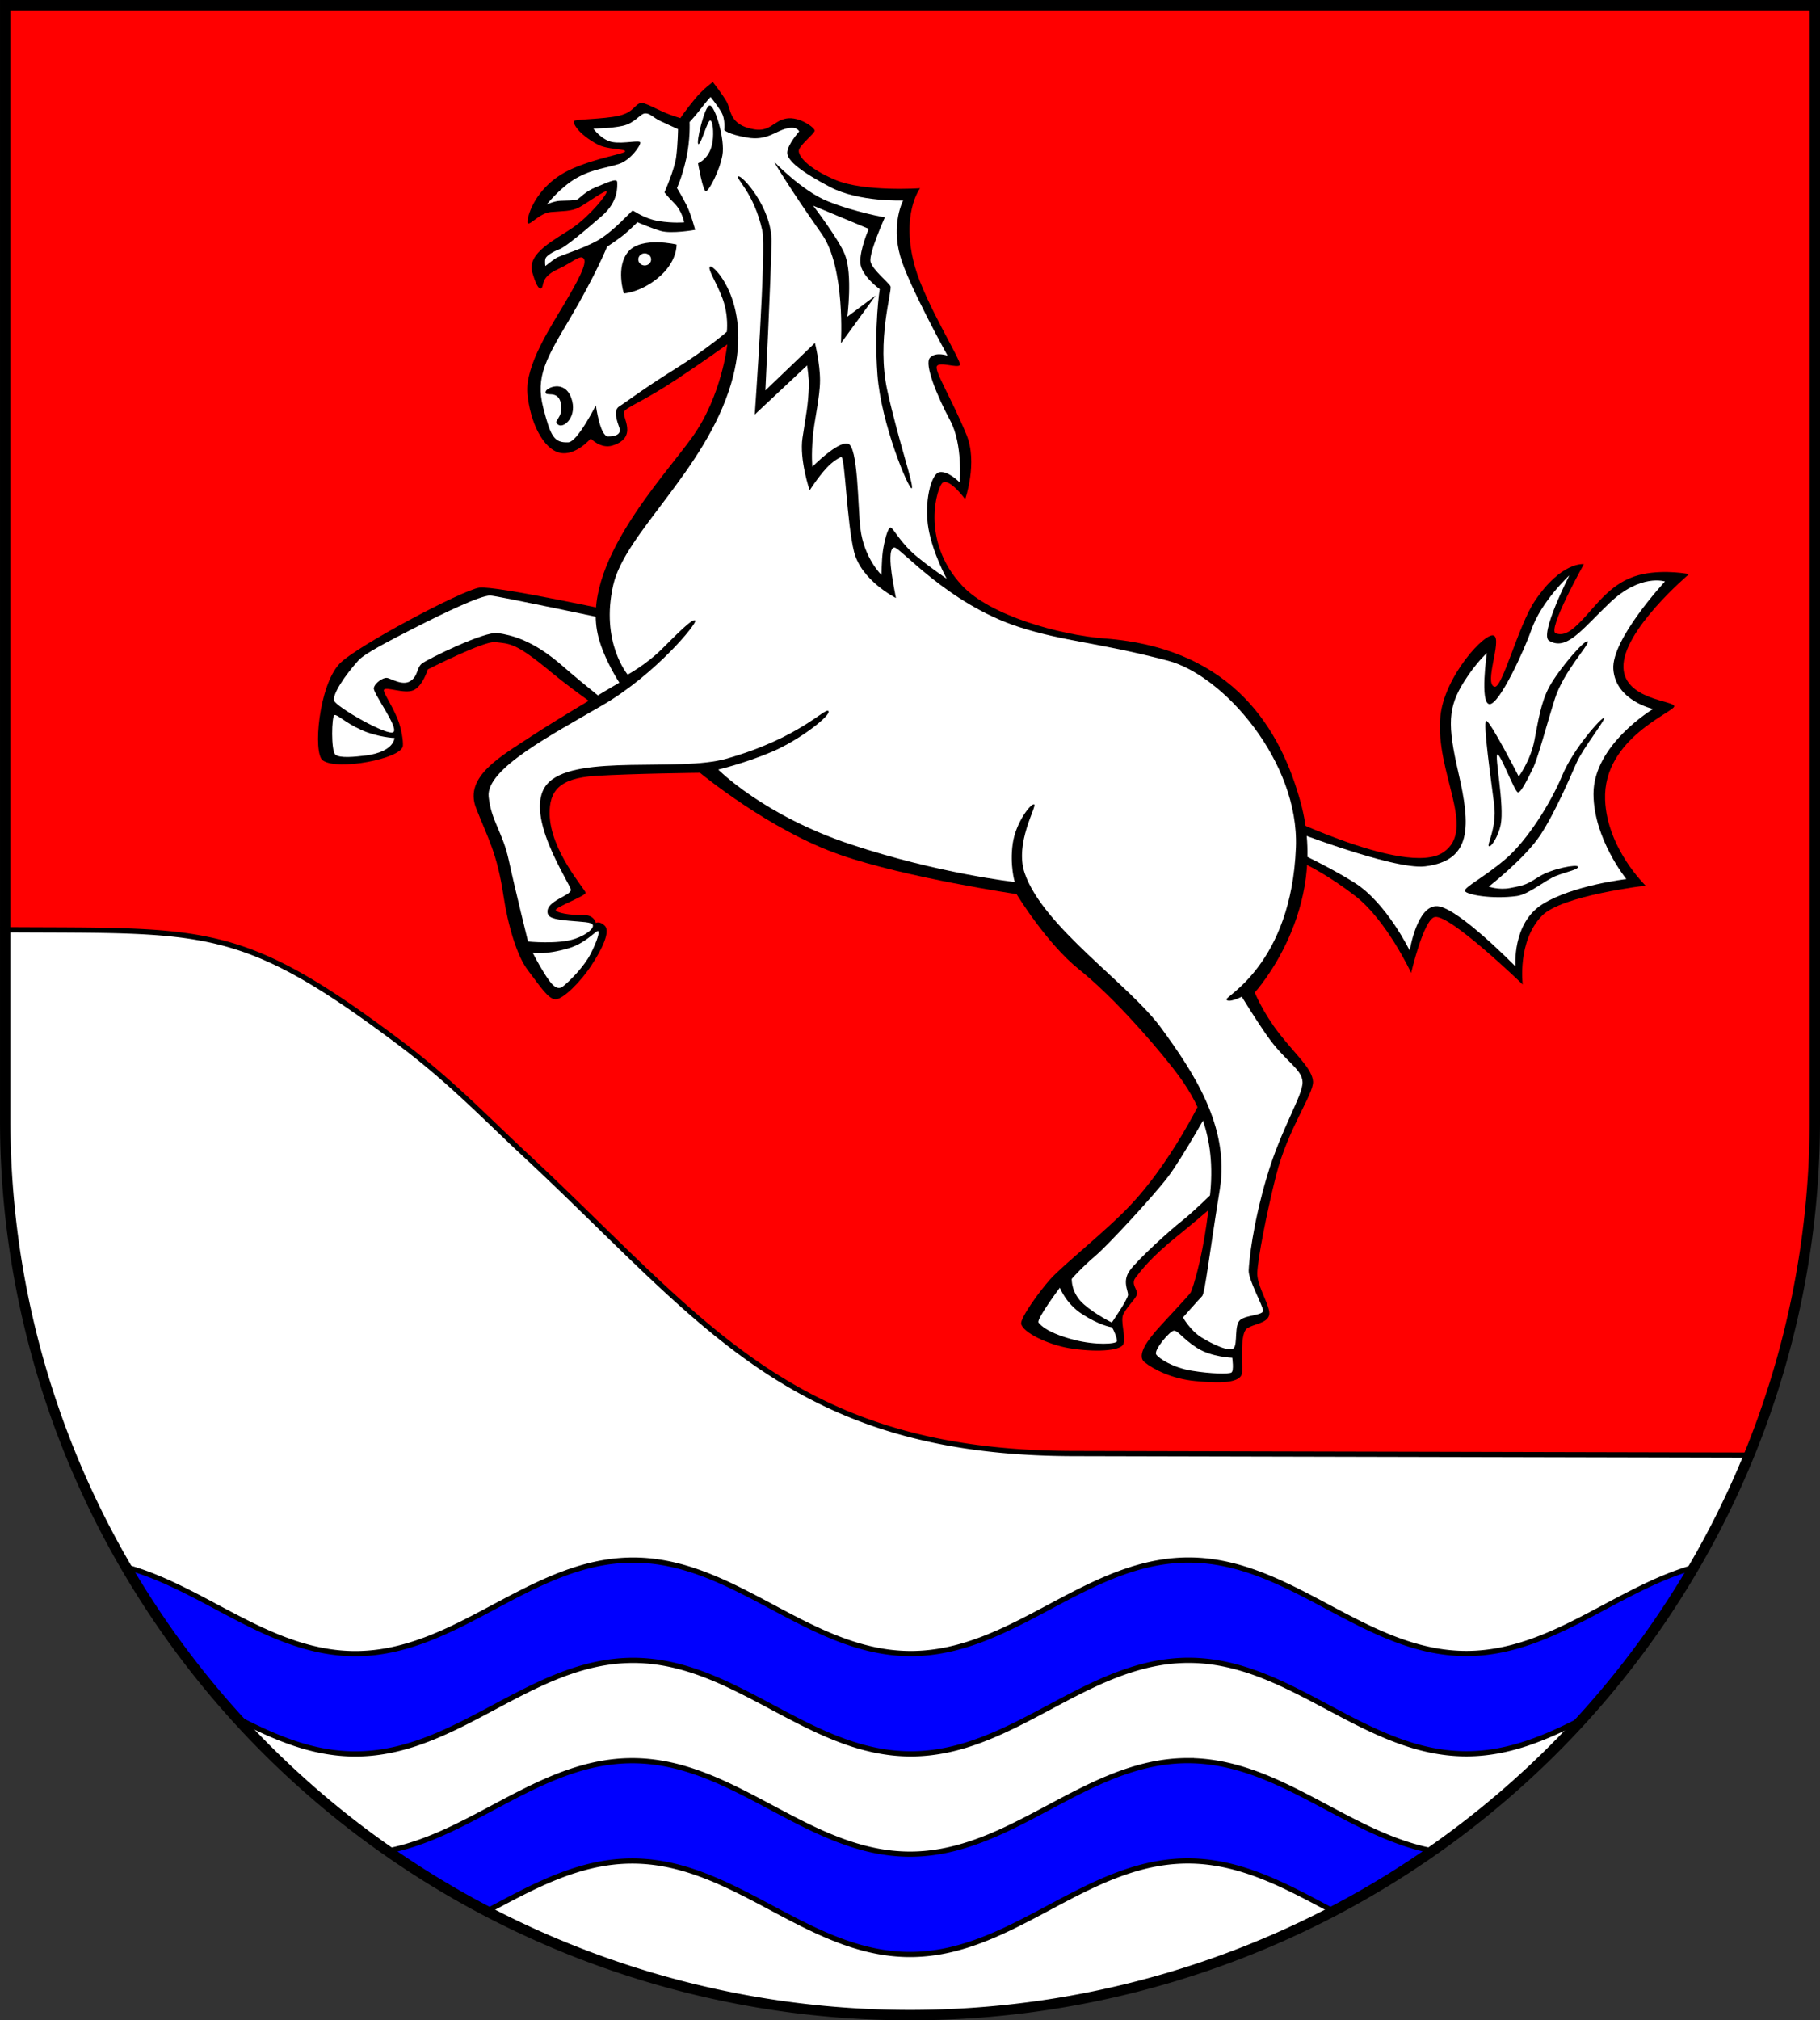 <?xml version="1.0" encoding="UTF-8" standalone="no"?>
<!-- Created with Inkscape (http://www.inkscape.org/) -->

<svg
   width="140.176mm"
   height="155.565mm"
   viewBox="0 0 140.176 155.565"
   version="1.1"
   id="svg3784"
   inkscape:version="1.2.2 (732a01da63, 2022-12-09)"
   sodipodi:docname="Wappen Kleve-Dit2.svg"
   xmlns:inkscape="http://www.inkscape.org/namespaces/inkscape"
   xmlns:sodipodi="http://sodipodi.sourceforge.net/DTD/sodipodi-0.dtd"
   xmlns="http://www.w3.org/2000/svg"
   xmlns:svg="http://www.w3.org/2000/svg">
  <rect x="0" y="0" width="140.176" height="155.565" fill="#333333" stroke="none"/>
  <sodipodi:namedview
     id="namedview3786"
     pagecolor="#ffffff"
     bordercolor="#666666"
     borderopacity="1.0"
     inkscape:showpageshadow="2"
     inkscape:pageopacity="0.0"
     inkscape:pagecheckerboard="0"
     inkscape:deskcolor="#d1d1d1"
     inkscape:document-units="mm"
     showgrid="false"
     inkscape:zoom="0.91040005"
     inkscape:cx="265.268"
     inkscape:cy="294.92529"
     inkscape:current-layer="layer1" />
  <defs
     id="defs3781" />
  <g
     inkscape:label="Ebene 1"
     inkscape:groupmode="layer"
     id="layer1"
     transform="translate(-537.755,-71.976)">
    <g
       id="g3700"
       transform="translate(497.57,-6.378)">
      <path
         id="path2588"
         style="fill:#ff0000;stroke:none;stroke-width:0.8;stroke-linecap:round;stroke-dasharray:none"
         d="m 40.586,78.754 v 85.863 a 69.688,68.901 0 0 0 69.688,68.902 69.688,68.901 0 0 0 69.688,-68.901 69.688,68.901 0 0 0 0,-5.1e-4 V 78.754 Z" />
      <path
         id="path2639"
         style="fill:#ffffff;stroke:#000000;stroke-width:0.4;stroke-linecap:round;stroke-dasharray:none"
         d="m 40.586,149.944 v 14.672 a 69.688,68.901 0 0 0 69.688,68.902 69.688,68.901 0 0 0 64.602,-43.121 l -52.051,-0.121 c -21.782,-0.051 -28.45,-10.22 -42.234,-23.046 -2.899,-2.697 -5.687,-5.618 -9.469,-8.469 -12.435,-9.373 -15.048,-8.716 -30.537,-8.818 z" />
      <path
         id="path845"
         style="fill:#0000ff;fill-opacity:1;stroke:#000000;stroke-width:0.4;stroke-dasharray:none"
         d="m 131.729,198.476 c -7.874,7.8e-4 -13.517,7.2 -21.391,7.201 -7.874,7.8e-4 -13.521,-7.198 -21.395,-7.197 -7.874,7.9e-4 -13.516,7.201 -21.39,7.202 -6.553,7.3e-4 -11.564,-4.981 -17.598,-6.654 a 69.688,68.901 0 0 0 8.549,11.644 c 2.844,1.468 5.751,2.734 9.049,2.733 7.874,-8.4e-4 13.516,-7.201 21.39,-7.202 7.874,-8.2e-4 13.521,7.198 21.395,7.197 7.874,-8.3e-4 13.517,-7.2 21.391,-7.201 7.874,-8.3e-4 13.521,7.197 21.395,7.196 3.211,-3.3e-4 6.05,-1.202 8.821,-2.62 a 69.688,68.901 0 0 0 8.632,-11.721 c -5.971,1.712 -10.952,6.617 -17.453,6.618 -7.874,8.9e-4 -13.521,-7.197 -21.395,-7.196 z" />
      <path
         id="path3572"
         style="fill:#0000ff;fill-opacity:1;stroke:#000000;stroke-width:0.4;stroke-dasharray:none"
         d="m 131.666,213.922 c -7.874,7.8e-4 -13.517,7.2 -21.391,7.201 -7.874,7.8e-4 -13.521,-7.197 -21.395,-7.196 -6.984,7e-4 -12.212,5.66 -18.798,6.942 a 69.688,68.901 0 0 0 7.633,4.631 c 3.537,-1.88 7.046,-3.849 11.165,-3.849 7.874,-8.2e-4 13.521,7.197 21.395,7.196 7.874,-8.3e-4 13.517,-7.2 21.391,-7.201 4.122,-4.4e-4 7.633,1.971 11.172,3.85 a 69.688,68.901 0 0 0 7.637,-4.634 c -6.59,-1.278 -11.824,-6.94 -18.81,-6.939 z" />
      <path
         id="path3622"
         style="fill:none;stroke:#000000;stroke-width:0.8;stroke-linecap:round;stroke-dasharray:none"
         d="m 40.586,78.754 v 85.863 a 69.688,68.901 0 0 0 69.688,68.902 69.688,68.901 0 0 0 69.688,-68.901 69.688,68.901 0 0 0 0,-5.1e-4 V 78.754 Z" />
      <g
         id="g2502"
         transform="translate(-193.62,-2.401)">
        <g
           id="g2475">
          <path
             style="fill:#000000;stroke:none;stroke-width:0.1;stroke-linecap:round;stroke-dasharray:none"
             d="m 331.333,142.955 c 0,0 10.713,5.432 13.647,3.421 2.594,-1.777 -0.658,-6.133 -0.236,-10.461 0.302,-3.095 3.5,-6.568 4.129,-6.214 0.629,0.354 -0.799,3.709 0.039,3.933 0.599,0.16 1.82,-4.695 3.107,-6.607 2.065,-3.068 3.775,-2.832 3.775,-2.832 0,0 -2.851,5.093 -2.163,5.329 0.688,0.236 1.298,-0.197 2.419,-1.455 1.121,-1.258 2.243,-2.689 4.287,-3.107 1.783,-0.364 3.559,0 3.559,0 0,0 -5.157,4.352 -5.054,7.197 0.089,2.46 3.834,2.537 3.913,2.969 0.079,0.433 -5.506,2.451 -5.325,7.216 0.142,3.741 3.121,6.606 3.121,6.606 0,0 -6.429,0.749 -7.965,2.3 -1.937,1.955 -1.502,5.311 -1.502,5.311 0,0 -5.572,-5.392 -6.757,-5.2 -0.869,0.141 -1.835,4.31 -1.835,4.31 0,0 -1.887,-4.074 -4.338,-5.951 -3.921,-3.003 -6.479,-3.448 -6.479,-3.448 z"
             id="path2350"
             sodipodi:nodetypes="cssssscssscssscscscscc" />
          <path
             style="fill:#ffffff;stroke:none;stroke-width:0.1;stroke-linecap:round;stroke-dasharray:none"
             d="m 332.749,144.489 c 0,0 8.333,3.275 10.814,2.975 3.634,-0.439 3.512,-3.116 2.575,-7.185 -0.859,-3.729 -0.829,-5.049 0.454,-7.076 0.887,-1.402 1.73,-2.163 1.73,-2.163 0,0 -0.551,3.854 0.197,3.933 0.747,0.079 2.694,-4.17 3.225,-5.702 0.768,-2.217 2.93,-4.208 2.93,-4.208 0,0 -2.333,4.572 -1.56,5.028 1.347,0.795 2.471,-0.807 4.644,-2.892 2.402,-2.305 4.283,-1.669 4.283,-1.669 0,0 -4.14,4.449 -3.977,6.758 0.171,2.421 3.059,3.059 3.059,3.059 0,0 -4.612,2.754 -4.588,6.563 0.021,3.448 2.531,6.535 2.531,6.535 0,0 -4.143,0.473 -6.479,1.947 -2.336,1.474 -2.058,4.783 -2.058,4.783 0,0 -4.422,-4.533 -6.007,-4.644 -1.585,-0.111 -2.141,3.42 -2.141,3.42 0,0 -1.78,-3.671 -4.255,-5.228 -2.475,-1.557 -5.506,-2.864 -5.506,-2.864 z"
             id="path2404"
             sodipodi:nodetypes="cssscsscsscscscscscscc" />
          <g
             id="g2468">
            <path
               style="fill:#000000;stroke:none;stroke-width:0.1;stroke-linecap:round;stroke-dasharray:none"
               d="m 350.778,140.545 c 0,0 0.89,-1.196 1.196,-2.725 0.306,-1.529 0.5,-2.982 1.168,-4.199 0.779,-1.418 2.781,-3.699 2.948,-3.476 0.167,0.222 -1.863,2.308 -2.531,4.422 -0.667,2.113 -1.307,4.588 -1.696,5.367 -0.389,0.779 -0.89,1.835 -1.14,1.835 -0.25,0 -1.335,-2.948 -1.585,-2.92 -0.25,0.028 0.56,3.928 0.25,5.423 -0.171,0.827 -0.71,1.724 -0.905,1.641 -0.195,-0.083 0.627,-1.418 0.404,-3.198 -0.222,-1.78 -0.89,-6.396 -0.612,-6.452 0.278,-0.056 2.503,4.283 2.503,4.283 z"
               id="path2433"
               sodipodi:nodetypes="csssssssssssc" />
            <path
               style="fill:#000000;stroke:none;stroke-width:0.1;stroke-linecap:round;stroke-dasharray:none"
               d="m 348.47,149.026 c 0,0 2.809,-2.197 3.977,-3.977 1.168,-1.78 2.336,-4.561 2.809,-5.617 0.473,-1.057 2.252,-3.309 2.086,-3.393 -0.167,-0.083 -2.364,2.364 -3.226,4.449 -0.862,2.086 -2.697,5.006 -4.366,6.424 -1.669,1.418 -3.198,2.169 -3.115,2.447 0.083,0.278 2.072,0.656 4.004,0.389 0.932,-0.129 2.169,-1.224 3.031,-1.557 0.862,-0.334 1.696,-0.473 1.669,-0.695 -0.028,-0.222 -2.002,0.139 -2.975,0.751 -0.973,0.612 -1.087,0.669 -2.253,0.89 -0.878,0.167 -1.641,-0.111 -1.641,-0.111 z"
               id="path2435"
               sodipodi:nodetypes="csssssssssssc" />
          </g>
        </g>
        <g
           id="g2323">
          <path
             style="fill:#000000;stroke:none;stroke-width:0.1;stroke-linecap:round;stroke-dasharray:none"
             d="m 327.018,163.999 c 0,0 -2.447,5.622 -6.147,9.553 -1.83,1.944 -5.231,4.641 -6.174,5.702 -0.944,1.062 -2.304,3.003 -2.242,3.421 0.1,0.671 2.067,1.619 3.704,1.89 1.874,0.31 3.928,0.241 4.164,-0.31 0.236,-0.551 -0.283,-1.811 0.019,-2.346 0.407,-0.722 0.951,-1.15 1.029,-1.504 0.079,-0.354 -0.499,-0.759 -0.106,-1.27 0.393,-0.511 1.164,-1.55 3.169,-3.162 2.006,-1.612 4.972,-4.228 4.972,-4.228 l -0.826,-5.43 z"
             id="path2292"
             sodipodi:nodetypes="csssssssssccc" />
          <path
             style="fill:#ffffff;stroke:none;stroke-width:0.1;stroke-linecap:round;stroke-dasharray:none"
             d="m 315.433,179.908 c 0,0 -1.821,2.433 -1.641,2.684 0.181,0.25 0.806,0.834 2.753,1.335 1.663,0.428 3.226,0.32 3.281,0.111 0.056,-0.209 -0.32,-1.071 -0.403,-1.085 -0.083,-0.014 -0.942,-0.152 -2.28,-1.015 -1.239,-0.799 -1.71,-2.03 -1.71,-2.03 z"
             id="path2316"
             sodipodi:nodetypes="csssssc" />
          <path
             style="fill:#ffffff;stroke:none;stroke-width:0.1;stroke-linecap:round;stroke-dasharray:none"
             d="m 327.141,165.851 c 0,0 -2.252,4.032 -3.365,5.506 -1.112,1.474 -4.637,5.267 -5.534,6.034 -1.196,1.023 -1.891,1.835 -1.891,1.835 0,0 -0.076,1.093 0.945,1.974 0.949,0.819 2.141,1.39 2.141,1.39 0,0 1.251,-1.808 1.251,-2.141 0,-0.334 -0.445,-1.029 0.111,-1.835 0.556,-0.806 3.087,-3.115 4.088,-3.893 1.001,-0.779 3.476,-3.254 3.476,-3.254 l -0.306,-3.921 z"
             id="path2318"
             sodipodi:nodetypes="csscscsssccc" />
        </g>
        <g
           id="g2290">
          <path
             style="fill:#000000;stroke:none;stroke-width:0.1;stroke-linecap:round;stroke-dasharray:none"
             d="m 281.623,127.932 c 0,0 -9.646,-2.095 -10.894,-1.927 -1.303,0.176 -9.527,4.53 -10.776,5.86 -1.604,1.707 -2.049,6.869 -1.298,7.433 1.108,0.832 6.102,-0.128 6.181,-1.111 0.032,-0.393 -0.11,-1.341 -0.415,-2.087 -0.457,-1.12 -1.142,-2.064 -1.047,-2.229 0.157,-0.275 1.573,0.344 2.281,0.03 0.708,-0.315 1.101,-1.603 1.101,-1.603 0,0 4.322,-2.205 5.186,-2.101 1.132,0.136 1.547,0.015 4.291,2.297 2.065,1.717 4.892,3.595 4.892,3.595 l 3.564,-1.432 z"
             id="path2263"
             sodipodi:nodetypes="cssssssscssccc" />
          <path
             style="fill:#ffffff;stroke:none;stroke-width:0.1;stroke-linecap:round;stroke-dasharray:none"
             d="m 264.196,137.583 c 0,0 -1.307,-0.056 -2.572,-0.626 -1.265,-0.57 -1.835,-1.21 -2.058,-1.14 -0.222,0.07 -0.278,2.753 0.07,3.045 0.348,0.292 1.486,0.171 2.403,0.06 0.838,-0.115 1.999,-0.462 2.157,-1.339 z"
             id="path2283"
             sodipodi:nodetypes="cssscc" />
          <path
             style="fill:#ffffff;stroke:none;stroke-width:0.1;stroke-linecap:round;stroke-dasharray:none"
             d="m 281.201,128.559 c 0,0 -9.17,-1.947 -9.65,-1.947 -0.734,-1e-5 -3.432,1.272 -5.947,2.558 -1.87,0.957 -3.713,1.909 -4.176,2.419 -1.085,1.196 -2.03,2.642 -1.891,3.115 0.139,0.473 4.187,2.804 4.576,2.415 0.389,-0.389 -1.601,-2.999 -1.517,-3.388 0.083,-0.389 0.695,-0.806 1.001,-0.779 0.306,0.028 1.196,0.64 1.808,0.25 0.612,-0.389 0.473,-1.015 0.89,-1.349 0.417,-0.334 4.839,-2.517 5.868,-2.35 1.029,0.167 2.667,0.508 4.999,2.556 1.598,1.403 4.177,3.423 4.177,3.423 l 1.752,-1.613 -1.168,-3.615 z"
             id="path2285"
             sodipodi:nodetypes="cssssssssssscccc" />
        </g>
        <path
           style="fill:#000000;stroke:none;stroke-width:0.1;stroke-linecap:round;stroke-dasharray:none"
           d="m 330.45,157.174 c 0,0 5.797,-6.346 3.532,-14.627 -1.5,-5.484 -5.085,-11.876 -15.107,-12.631 -3.423,-0.258 -8.805,-1.756 -10.955,-4.054 -3.298,-3.523 -1.908,-7.729 -1.49,-7.953 0.558,-0.299 1.714,1.284 1.714,1.284 0,0 0.979,-2.811 0.105,-4.947 -1.161,-2.839 -2.517,-4.955 -2.281,-5.309 0.236,-0.354 1.612,0.197 1.77,-0.079 0.157,-0.275 -2.666,-4.73 -3.461,-7.551 -1.14,-4.051 0.393,-6.056 0.393,-6.056 0,0 -4.308,0.3 -6.533,-0.646 -2.225,-0.945 -2.836,-1.863 -2.809,-2.252 0.028,-0.389 1.196,-1.307 1.224,-1.529 0.028,-0.222 -1.168,-1.112 -2.169,-0.945 -1.001,0.167 -1.25,1.049 -2.503,0.834 -1.947,-0.334 -1.752,-1.529 -2.113,-2.141 -0.362,-0.612 -1.057,-1.502 -1.057,-1.502 0,0 -0.725,0.512 -1.363,1.279 -0.753,0.905 -1.14,1.502 -1.14,1.502 0,0 -0.657,-0.186 -1.286,-0.463 -0.725,-0.32 -1.45,-0.735 -1.724,-0.703 -0.511,0.059 -0.531,0.708 -1.73,0.983 -1.199,0.275 -3.382,0.256 -3.461,0.413 -0.079,0.157 0.295,0.964 1.809,1.789 0.754,0.411 2.104,0.334 2.143,0.531 0.039,0.197 -2.149,0.474 -4.149,1.376 -2.938,1.326 -3.52,4.011 -3.343,4.169 0.177,0.157 0.905,-0.787 1.77,-0.865 0.865,-0.079 1.573,-0.039 2.163,-0.354 0.59,-0.315 2.025,-1.376 2.124,-1.219 0.098,0.157 -1.278,1.868 -2.596,2.773 -1.317,0.905 -3.559,1.947 -3.127,3.441 0.433,1.494 0.708,1.357 0.787,1.081 0.079,-0.275 0.059,-0.806 1.18,-1.317 1.121,-0.511 1.75,-1.18 2.006,-0.806 0.256,0.374 -0.452,1.691 -1.475,3.421 -1.023,1.73 -3.068,4.798 -2.871,6.961 0.197,2.163 1.194,4.281 2.517,4.562 1.197,0.254 2.36,-1.101 2.36,-1.101 0,0 0.771,0.82 1.676,0.537 2.044,-0.64 0.653,-2.266 0.904,-2.628 0.25,-0.362 1.488,-0.793 3.921,-2.392 1.982,-1.303 4.018,-2.767 4.018,-2.767 0,0 -0.412,3.946 -2.693,7.131 -2.281,3.186 -8.654,9.857 -7.243,15.377 0.452,1.77 1.619,3.539 1.619,3.539 0,0 -4.615,2.692 -6.839,4.166 -2.225,1.474 -5.145,3.059 -4.199,5.478 0.945,2.419 1.613,3.448 2.113,6.757 0.341,2.255 1.029,4.644 1.891,5.756 0.862,1.112 1.557,2.252 2.141,2.225 0.584,-0.028 1.904,-1.337 2.73,-2.596 0.826,-1.258 1.491,-2.618 1.042,-3.068 -0.393,-0.393 -0.688,-0.216 -0.688,-0.216 0,0 -0.118,-0.629 -0.964,-0.61 -1.044,0.024 -2.124,-0.177 -2.124,-0.393 0,-0.216 2.301,-1.081 2.301,-1.317 0,-0.236 -2.735,-3.232 -2.773,-6.076 -0.023,-1.731 0.708,-2.753 3.539,-2.93 2.832,-0.177 8.042,-0.236 8.042,-0.236 0,0 5.329,4.422 10.803,6.319 5.1,1.768 13.579,3.021 13.579,3.021 0,0 2.303,3.791 4.805,5.793 2.503,2.002 5.45,5.339 7.119,7.453 1.669,2.113 3.448,4.839 3.003,9.677 -0.445,4.839 -1.39,7.508 -1.502,7.731 -0.111,0.222 -2.058,2.252 -2.614,2.892 -0.556,0.64 -1.641,1.947 -0.945,2.503 0.695,0.556 2.113,1.279 3.893,1.446 1.78,0.167 3.587,0.222 3.615,-0.695 0.028,-0.918 -0.167,-3.003 0.389,-3.365 0.556,-0.362 1.557,-0.389 1.696,-1.029 0.139,-0.64 -0.945,-2.169 -0.918,-3.226 0.028,-1.057 0.706,-4.566 1.439,-7.483 0.918,-3.651 2.91,-6.291 2.855,-7.264 -0.056,-0.973 -1.319,-2.049 -2.598,-3.69 -1.279,-1.641 -1.891,-3.17 -1.891,-3.17 z"
           id="path1698"
           sodipodi:nodetypes="csssscsssscsssssscscssssssssssssssssssscssscsscssssssscssssscscssssssssssssssc" />
        <path
           style="fill:#ffffff;stroke:none;stroke-width:0.1;stroke-linecap:round;stroke-dasharray:none"
           d="m 286.026,90.698 c 0,0 -0.779,-0.348 -1.363,-0.626 -0.584,-0.278 -0.793,-0.612 -1.182,-0.584 -0.389,0.028 -0.765,0.751 -1.724,0.959 -0.959,0.209 -2.253,0.209 -2.253,0.209 0,0 0.64,0.904 1.502,1.043 0.862,0.139 2.072,-0.181 2.113,0.028 0.042,0.209 -0.723,1.335 -1.613,1.641 -0.89,0.306 -2.044,0.389 -3.281,1.085 -1.237,0.695 -2.308,2.044 -2.308,2.044 0,0 0.542,-0.25 0.987,-0.278 0.445,-0.028 1.168,-0.014 1.349,-0.097 0.181,-0.083 0.626,-0.626 1.432,-0.945 0.806,-0.32 1.641,-0.751 1.655,-0.403 0.014,0.348 0.097,1.502 -1.168,2.6 -1.265,1.098 -2.795,2.392 -3.281,2.572 -0.487,0.181 -1.001,0.501 -1.071,0.709 -0.07,0.209 -0.014,0.584 -0.014,0.584 0,0 0.445,-0.362 0.806,-0.598 0.361,-0.236 2.058,-0.709 3.254,-1.39 1.196,-0.681 2.586,-2.28 2.67,-2.28 0.083,0 0.876,0.626 2.002,0.806 1.126,0.181 1.961,0.097 1.961,0.097 0,0 -0.153,-0.862 -0.751,-1.46 -0.598,-0.598 -0.765,-0.848 -0.765,-0.848 0,0 0.779,-1.752 0.904,-2.739 0.125,-0.987 0.139,-2.127 0.139,-2.127 z"
           id="path1885" />
        <path
           style="fill:#ffffff;stroke:none;stroke-width:0.1;stroke-linecap:round;stroke-dasharray:none"
           d="m 303.364,96.19 c 0,0 -3.393,0.139 -5.617,-1.029 -2.225,-1.168 -3.309,-2.03 -3.309,-2.642 0,-0.612 0.918,-1.641 0.918,-1.641 0,0 -0.139,-0.445 -1.001,-0.222 -0.862,0.222 -1.502,0.945 -2.989,0.695 -1.488,-0.25 -1.78,-0.584 -1.78,-0.584 0,0 0.111,-0.806 -0.222,-1.377 -0.334,-0.57 -0.834,-1.168 -0.834,-1.168 0,0 -0.39,0.432 -0.779,0.945 -0.331,0.438 -0.834,0.987 -0.834,0.987 0,0 0.07,1.349 -0.264,2.836 -0.334,1.488 -0.709,2.239 -0.709,2.239 0,0 0.42,0.689 0.754,1.357 0.334,0.669 0.649,1.868 0.649,1.868 0,0 -1.829,0.334 -2.674,0.079 -0.846,-0.256 -1.77,-0.669 -1.77,-0.669 0,0 -0.747,0.747 -1.219,1.101 -0.472,0.354 -1.121,0.787 -1.121,0.787 0,0 -0.905,2.222 -2.792,5.408 -1.888,3.186 -2.751,4.578 -2.124,7 0.565,2.181 0.821,2.705 1.927,2.655 0.708,-0.032 2.124,-2.851 2.124,-2.851 0,0 0.315,2.399 0.944,2.399 0.629,0 1.023,-0.197 0.865,-0.669 -0.157,-0.472 -0.511,-1.337 0,-1.652 0.511,-0.315 1.77,-1.298 4.287,-2.871 2.517,-1.573 3.992,-2.871 3.992,-2.871 0,0 0.163,-1.241 -0.337,-2.576 -0.501,-1.335 -1.189,-2.27 -0.953,-2.451 0.236,-0.181 3.441,2.952 1.606,9.069 -2.002,6.674 -8.151,11.445 -9.066,15.462 -1.001,4.394 1.112,6.897 1.112,6.897 0,0 1.421,-0.774 2.575,-1.914 1.154,-1.14 2.417,-2.452 2.626,-2.257 0.209,0.195 -3.089,4.159 -7.061,6.479 -3.972,2.32 -9.068,4.95 -8.846,7.091 0.195,1.881 1.085,2.725 1.557,4.922 0.473,2.197 1.474,6.229 1.474,6.229 0,0 2.322,0.236 3.615,-0.209 0.931,-0.32 1.46,-0.806 1.377,-1.057 -0.083,-0.25 -0.791,-0.234 -1.849,-0.334 -1.182,-0.111 -1.598,-0.239 -1.641,-0.64 -0.097,-0.904 1.808,-1.279 1.794,-1.738 -0.014,-0.459 -3.93,-6.125 -1.689,-8.288 2.242,-2.163 10.02,-0.778 13.66,-1.806 5.68,-1.604 7.62,-3.977 7.87,-3.671 0.25,0.306 -2.252,2.252 -4.366,3.142 -2.113,0.89 -4.116,1.363 -4.116,1.363 0,0 3.469,3.528 10.233,5.77 6.764,2.242 12.599,2.887 12.599,2.887 0,0 -0.391,-1.302 -0.154,-2.956 0.236,-1.655 1.432,-3.156 1.655,-3.017 0.222,0.139 -1.524,2.968 -0.737,5.284 1.404,4.13 8.071,8.579 10.509,11.921 2.438,3.343 5.309,7.59 4.523,12.427 -0.787,4.837 -1.142,8.007 -1.364,8.229 -0.222,0.222 -1.474,1.641 -1.474,1.641 0,0 0.57,1.015 1.432,1.543 0.862,0.528 2.155,1.14 2.475,0.82 0.32,-0.32 0.014,-1.808 0.514,-2.183 0.501,-0.375 1.766,-0.348 1.752,-0.709 -0.014,-0.362 -1.14,-2.378 -1.112,-3.087 0.028,-0.709 0.294,-3.462 1.395,-7.198 1.101,-3.736 2.792,-6.292 2.753,-7.315 -0.039,-1.023 -1.359,-1.582 -2.748,-3.588 -1.025,-1.481 -1.932,-2.979 -1.932,-2.979 0,0 -1.031,0.517 -1.18,0.218 -0.125,-0.25 4.995,-2.735 5.349,-11.702 0.261,-6.601 -5.563,-13.263 -9.871,-14.394 -5.286,-1.388 -8.07,-1.485 -11.48,-2.597 -5.523,-1.8 -9.177,-6.201 -9.594,-6.118 -0.417,0.083 -0.278,1.335 -0.195,1.974 0.083,0.64 0.334,1.919 0.334,1.919 0,0 -2.67,-1.335 -3.226,-3.56 -0.556,-2.225 -0.695,-7.258 -0.973,-7.286 -0.113,-0.011 -0.677,0.325 -1.142,0.828 -0.679,0.735 -1.305,1.73 -1.305,1.73 0,0 -0.806,-2.372 -0.549,-4.054 0.3,-1.966 0.428,-2.434 0.49,-3.992 0.021,-0.531 -0.136,-1.576 -0.136,-1.576 l -4.032,3.782 c 0,0 0.901,-12.718 0.582,-14.166 -0.643,-2.917 -2.084,-4.011 -1.848,-4.169 0.236,-0.157 2.596,2.379 2.556,5.034 -0.038,2.556 -0.472,11.444 -0.472,11.444 l 3.815,-3.657 c 0,0 0.393,1.573 0.393,2.871 0,1.298 -0.449,3.15 -0.551,4.306 -0.134,1.534 -0.039,2.36 -0.039,2.36 0,0 1.918,-1.952 2.725,-1.785 0.806,0.167 0.771,4.842 0.972,6.524 0.275,2.301 1.632,3.598 1.632,3.598 0,0 0,-1.081 0.098,-1.809 0.098,-0.728 0.374,-1.848 0.59,-1.848 0.216,0 0.729,1.171 2.067,2.262 1.174,0.957 2.259,1.67 2.259,1.67 0,0 -1.058,-1.935 -1.396,-3.834 -0.354,-1.986 0.177,-4.247 0.846,-4.365 0.669,-0.118 1.553,0.787 1.553,0.787 0,0 0.264,-2.915 -0.737,-4.778 -1.001,-1.863 -2.002,-4.31 -1.557,-4.811 0.445,-0.501 1.363,-0.167 1.363,-0.167 0,0 -3.009,-5.427 -3.643,-7.647 -0.723,-2.531 0.222,-4.31 0.222,-4.31 z"
           id="path1941"
           sodipodi:nodetypes="csscsscscscscscscscssscsssscsssscssssscssssssssscscsssssscsssssssscsssssscssscssccsssccsscsscssscsscsscsc" />
        <path
           style="fill:#ffffff;stroke:none;stroke-width:0.1;stroke-linecap:round;stroke-dasharray:none"
           d="m 274.839,154.124 c 0,0 0.413,0.826 0.885,1.573 0.472,0.747 0.934,1.406 1.426,1.023 0.492,-0.383 1.622,-1.504 2.143,-2.517 0.521,-1.013 0.728,-1.75 0.56,-1.76 -0.167,-0.01 -0.985,0.959 -2.252,1.327 -1.858,0.541 -2.763,0.354 -2.763,0.354 z"
           id="path2015"
           sodipodi:nodetypes="cssscsc" />
        <path
           style="fill:#ffffff;stroke:none;stroke-width:0.1;stroke-linecap:round;stroke-dasharray:none"
           d="m 328.712,185.303 c 0,0 -1.627,-0.056 -2.725,-0.765 -1.098,-0.709 -1.446,-1.335 -1.766,-1.321 -0.32,0.014 -1.585,1.516 -1.363,1.835 0.222,0.32 1.293,1.015 2.753,1.251 1.46,0.236 2.809,0.264 3.031,0.139 0.222,-0.125 0.07,-1.14 0.07,-1.14 z"
           id="path2027" />
        <path
           style="fill:#000000;stroke:none;stroke-width:0.1;stroke-linecap:round;stroke-dasharray:none"
           d="m 275.822,110.933 c 0.04,-0.326 1.455,-0.964 1.976,0.452 0.521,1.416 -0.549,2.362 -0.983,2.084 -0.525,-0.337 0.425,-0.462 0.187,-1.652 -0.22,-1.099 -1.233,-0.452 -1.18,-0.885 z"
           id="path2062"
           sodipodi:nodetypes="sssss" />
        <path
           style="fill:#000000;stroke:none;stroke-width:0.1;stroke-linecap:round;stroke-dasharray:none"
           d="m 287.569,93.326 c 0,0 0.946,-0.348 1.126,-1.71 0.09,-0.676 0.014,-1.585 -0.195,-1.585 -0.209,0 -0.695,1.849 -0.904,1.821 -0.209,-0.028 0.473,-2.989 0.876,-2.976 0.403,0.014 1.196,2.628 0.973,3.838 -0.222,1.21 -1.029,2.725 -1.265,2.767 -0.236,0.042 -0.612,-2.155 -0.612,-2.155 z"
           id="path2238"
           sodipodi:nodetypes="cssssssc" />
        <g
           id="g2242">
          <path
             style="fill:#000000;stroke:none;stroke-width:0.1;stroke-linecap:round;stroke-dasharray:none"
             d="m 285.914,99.583 c 0,0 -2.67,-0.64 -3.699,0.528 -1.029,1.168 -0.361,3.24 -0.361,3.24 0,0 1.252,-0.067 2.614,-1.182 1.529,-1.251 1.446,-2.586 1.446,-2.586 z"
             id="path2064"
             sodipodi:nodetypes="cscsc" />
          <ellipse
             style="fill:#ffffff;stroke:none;stroke-width:0.1;stroke-linecap:round;stroke-dasharray:none"
             id="path2118"
             cx="283.46"
             cy="100.73"
             rx="0.494"
             ry="0.466" />
        </g>
        <path
           style="fill:#000000;stroke:none;stroke-width:0.1;stroke-linecap:round;stroke-dasharray:none"
           d="m 301.247,103.51 -2.674,3.677 c 0,0 0.354,-5.805 -1.463,-8.395 -2.696,-3.84 -3.688,-5.586 -3.688,-5.586 0,0 2.158,2.246 4.09,3.028 2.147,0.869 4.444,1.258 4.444,1.258 0,0 -1.258,2.792 -1.101,3.421 0.157,0.629 1.376,1.573 1.534,1.888 0.157,0.315 -1.101,4.169 -0.236,8.062 0.865,3.893 2.104,7.413 1.868,7.492 -0.236,0.079 -2.36,-4.975 -2.635,-8.75 -0.275,-3.775 0.177,-6.587 0.177,-6.587 0,0 -1.435,-1.023 -1.494,-2.025 -0.059,-1.003 0.649,-2.615 0.649,-2.615 l -4.287,-1.789 c 0,0 2.006,2.62 2.458,3.795 0.59,1.534 0.177,4.759 0.177,4.759 z"
           id="path2244"
           sodipodi:nodetypes="ccscscssssscsccscc" />
      </g>
    </g>
  </g>
</svg>
